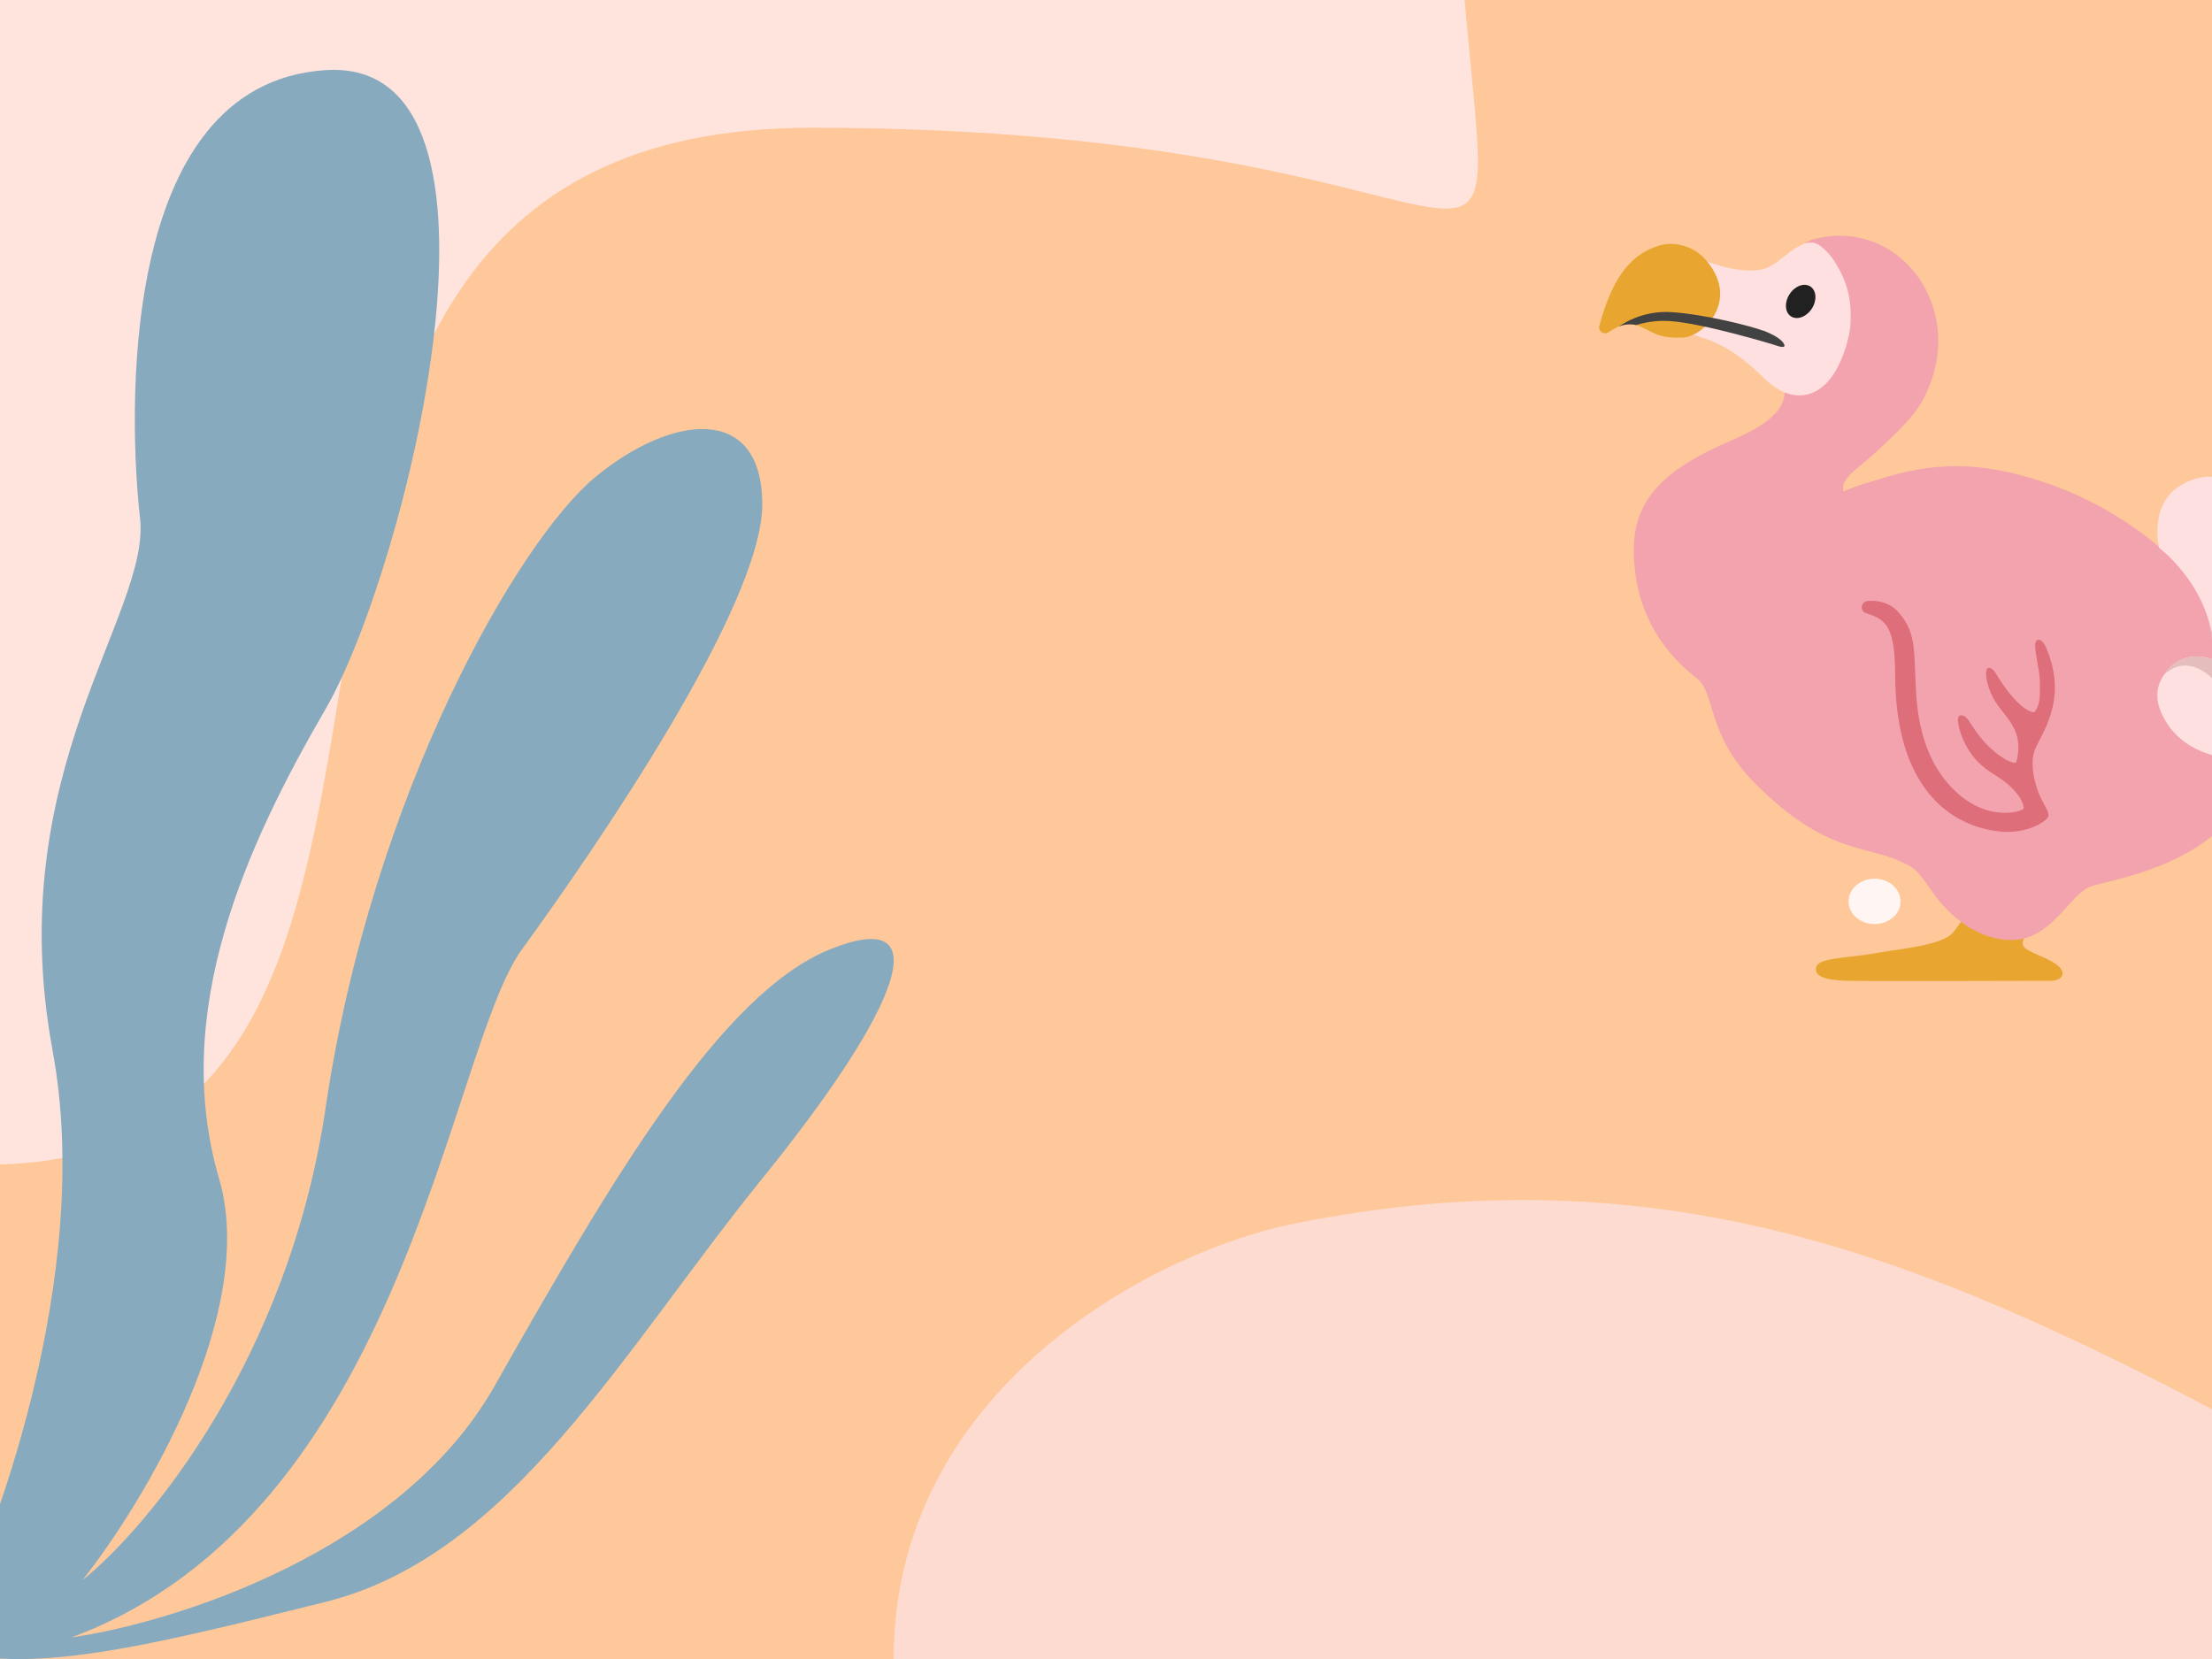 <?xml version="1.0" encoding="UTF-8"?>
<svg xmlns="http://www.w3.org/2000/svg" xmlns:xlink="http://www.w3.org/1999/xlink" version="1.1" viewBox="0 0 2000 1500">
  <defs>
    <style>
      .cls-1 {
        fill: none;
      }

      .cls-2 {
        fill: #dd6e7a;
      }

      .cls-3 {
        fill: #88aabe;
      }

      .cls-4, .cls-5 {
        fill: #fff6f3;
      }

      .cls-6 {
        fill: #212121;
      }

      .cls-7 {
        fill: #fee0e0;
      }

      .cls-8 {
        fill: #fec89a;
      }

      .cls-9 {
        fill: #fedbd0;
      }

      .cls-10 {
        fill: #e8a631;
      }

      .cls-11 {
        fill: #424242;
      }

      .cls-5 {
        display: none;
      }

      .cls-12 {
        fill: #ffe4dd;
      }

      .cls-13 {
        fill: #e6bdbd;
      }

      .cls-14 {
        fill: #f3a3ad;
      }

      .cls-15 {
        clip-path: url(#clippath);
      }
    </style>
    <clipPath id="clippath">
      <rect class="cls-1" width="2000" height="1500"/>
    </clipPath>
  </defs>
  <!-- Generator: Adobe Illustrator 28.7.1, SVG Export Plug-In . SVG Version: 1.2.0 Build 142)  -->
  <g>
    <g id="Layer_1">
      <g class="cls-15">
        <g>
          <rect class="cls-8" width="2000" height="1500"/>
          <path class="cls-12" d="M-11.5,1053c525.4,0,93.5-937.5,745.1-937.5S1353.3,344.3,1323.6-7.8c-7.8-91.5-1342.5-2.2-1342.5-2.2,0,0-273,1063,7.4,1063Z"/>
          <path class="cls-9" d="M2443,1500c-476.9-212.1-766.9-494.9-1271.7-393.9-131.3,26.3-363.3,151.5-363.3,393.9h1635Z"/>
          <path class="cls-3" d="M47.5,949.8c37.6,201.6-52,444.3-101.5,540.5,79,24.5,180.5,0,348.3-41.9,167.8-41.9,268.9-227.2,394.9-382.8,126-155.7,160.3-246.9,61.6-207.4-98.7,39.5-197.4,207.4-303.7,395.1-85,150.1-290.5,214-382.6,227.2,300.9-111.4,340.8-530.6,407.5-622.2,66.7-91.7,217.2-310.9,217.2-402.2s-81.7-81.8-150.8-24.9c-69.1,56.9-202.2,286.4-244,570.5-33.5,227.3-160.6,379.4-219.9,427.1,55.9-70.7,159-242.3,123.6-363.1-44.2-150.9,24.5-301,96.3-424.7,71.9-123.7,189.9-589.8,0-577.6-189.9,12.2-177.7,318.4-167.8,405,9.9,86.5-126,229.5-79,481.6Z"/>
          <path class="cls-5" d="M1733.1,326.3c0,13.7-17.7,24.9-39.6,24.9s-39.6-11.2-39.6-24.9,17.7-24.9,39.6-24.9,39.6,11.1,39.6,24.9Z"/>
          <path class="cls-5" d="M1809.3,462.8c0,12.9-14.4,23.5-32.3,23.5s-32.3-10.5-32.3-23.5,14.4-23.5,32.3-23.5,32.3,10.5,32.3,23.5Z"/>
          <path class="cls-5" d="M1580.4,458.4c0,13.7-13.8,24.9-30.8,24.9s-30.8-11.2-30.8-24.9,13.8-24.9,30.8-24.9c17.1,0,30.8,11.1,30.8,24.9Z"/>
          <path class="cls-5" d="M1407.2,545c0,11.4-12.5,20.5-27.9,20.5s-27.9-9.2-27.9-20.5,12.5-20.5,27.9-20.5,27.9,9.2,27.9,20.5Z"/>
          <path class="cls-5" d="M1592.2,635.9c0,11.4-16.5,20.5-36.7,20.5s-36.7-9.2-36.7-20.5,16.5-20.5,36.7-20.5,36.7,9.2,36.7,20.5Z"/>
          <path class="cls-5" d="M1658.2,571.4c7.3,0,13.2-3.9,13.2-8.8s-5.9-8.8-13.2-8.8-13.2,3.9-13.2,8.8,5.9,8.8,13.2,8.8Z"/>
          <path class="cls-5" d="M1785.9,732.8c0,21-20.3,38.1-45.5,38.1s-45.5-17.1-45.5-38.1,20.3-38.1,45.5-38.1,45.5,17.1,45.5,38.1Z"/>
          <path class="cls-4" d="M1718.4,815c0,11.4-10.5,20.5-23.5,20.5s-23.5-9.2-23.5-20.5,10.5-20.5,23.5-20.5,23.5,9.2,23.5,20.5Z"/>
          <path class="cls-5" d="M1926.8,801.8c0,10.6-9.9,19.1-22,19.1s-22-8.5-22-19.1,9.9-19.1,22-19.1,22,8.5,22,19.1Z"/>
          <path class="cls-5" d="M2003.1,719.6c0,12.2-19,22-42.5,22s-42.5-9.9-42.5-22,19-22,42.5-22,42.5,9.9,42.5,22Z"/>
          <path class="cls-5" d="M1819.6,603.6c17,0,30.8-11.2,30.8-24.9s-13.8-24.9-30.8-24.9-30.8,11.2-30.8,24.9,13.8,24.9,30.8,24.9Z"/>
          <path class="cls-5" d="M1959,578.7c0,8.9-9.2,16.1-20.5,16.1s-20.5-7.2-20.5-16.1,9.2-16.1,20.5-16.1,20.5,7.2,20.5,16.1Z"/>
          <path class="cls-5" d="M2011.8,682.9c9.7,0,17.6-7.2,17.6-16.1s-7.9-16.1-17.6-16.1-17.6,7.2-17.6,16.1,7.9,16.1,17.6,16.1Z"/>
          <path class="cls-5" d="M1963.4,500.9c18.6,0,33.7-7.9,33.7-17.6s-15.1-17.6-33.7-17.6-33.7,7.9-33.7,17.6,15.1,17.6,33.7,17.6Z"/>
          <path class="cls-5" d="M1915,371.8c0,9.7-8.5,17.6-19.1,17.6s-19.1-7.9-19.1-17.6,8.5-17.6,19.1-17.6,19.1,7.9,19.1,17.6Z"/>
          <path class="cls-5" d="M1551,370.4c0,10.6-11.2,19.1-24.9,19.1s-24.9-8.5-24.9-19.1,11.2-19.1,24.9-19.1,24.9,8.5,24.9,19.1Z"/>
          <path class="cls-5" d="M1454.2,473c0,7.3-9.2,13.2-20.5,13.2s-20.5-5.9-20.5-13.2,9.2-13.2,20.5-13.2,20.5,5.9,20.5,13.2Z"/>
          <path class="cls-5" d="M1445.4,672.7c0,10.6-7.2,19.1-16.1,19.1s-16.1-8.5-16.1-19.1,7.2-19.1,16.1-19.1,16.1,8.5,16.1,19.1Z"/>
          <path class="cls-5" d="M1551,773.9c19.5,0,35.2-8.6,35.2-19.1s-15.8-19.1-35.2-19.1-35.2,8.6-35.2,19.1,15.8,19.1,35.2,19.1Z"/>
          <path class="cls-5" d="M1715.4,668.3c9.7,0,17.6-6.6,17.6-14.7s-7.9-14.7-17.6-14.7-17.6,6.6-17.6,14.7,7.9,14.7,17.6,14.7Z"/>
          <path class="cls-5" d="M1871,684.4c0,7.3-7.2,13.2-16.1,13.2s-16.1-5.9-16.1-13.2,7.2-13.2,16.1-13.2,16.1,5.9,16.1,13.2Z"/>
          <path class="cls-5" d="M1926.8,923.6c0,8.1-5.9,14.7-13.2,14.7s-13.2-6.6-13.2-14.7,5.9-14.7,13.2-14.7,13.2,6.6,13.2,14.7Z"/>
          <path class="cls-5" d="M2067.7,938.3c0,12.9-17.7,23.5-39.6,23.5s-39.6-10.5-39.6-23.5,17.7-23.5,39.6-23.5,39.6,10.5,39.6,23.5Z"/>
          <path class="cls-5" d="M1929.7,998.5c0,2.5-5.3,4.4-11.7,4.4s-11.7-1.9-11.7-4.4,5.3-4.4,11.7-4.4,11.7,1.9,11.7,4.4Z"/>
          <path class="cls-5" d="M1777.1,914.8c9.7,0,17.6-8.6,17.6-19.1s-7.9-19.1-17.6-19.1-17.6,8.6-17.6,19.1,7.9,19.1,17.6,19.1Z"/>
          <path class="cls-5" d="M1809.3,832.7c6.5,0,11.7-2,11.7-4.4s-5.2-4.4-11.7-4.4-11.7,2-11.7,4.4,5.2,4.4,11.7,4.4Z"/>
          <path class="cls-5" d="M2001.6,850.2c17,0,30.8-9.2,30.8-20.5s-13.8-20.5-30.8-20.5-30.8,9.2-30.8,20.5,13.8,20.5,30.8,20.5Z"/>
          <path class="cls-5" d="M1380.8,454c0,8.1-12.5,14.7-27.9,14.7s-27.9-6.6-27.9-14.7,12.5-14.7,27.9-14.7,27.9,6.6,27.9,14.7Z"/>
          <path class="cls-5" d="M1448.3,370.4c0,5.6-8.5,10.3-19.1,10.3s-19.1-4.6-19.1-10.3,8.5-10.3,19.1-10.3,19.1,4.6,19.1,10.3Z"/>
          <path class="cls-5" d="M1553.9,307.2c22.7,0,41.1-8.6,41.1-19.1s-18.4-19.1-41.1-19.1-41.1,8.6-41.1,19.1,18.4,19.1,41.1,19.1Z"/>
          <path class="cls-5" d="M1652.3,471.5c12.2,0,22-5.2,22-11.7s-9.9-11.7-22-11.7-22,5.2-22,11.7,9.8,11.7,22,11.7Z"/>
          <path class="cls-5" d="M1777.1,395.3c9.7,0,17.6-5.9,17.6-13.2s-7.9-13.2-17.6-13.2-17.6,5.9-17.6,13.2,7.9,13.2,17.6,13.2Z"/>
        </g>
      </g>
      <g id="SVGRepo_iconCarrier">
        <path class="cls-10" d="M1800.7,789.1s-22.6,39.3-34.9,54.1c-9.7,11.7-49,14.8-73,19.1-20.9,3.7-47.9,3.6-50.5,11.6-2.6,8.1,6.3,12.3,27.4,12.9,21.1.5,174,0,184.7,0s18.5-9.4-3.6-19.7c-19.4-9.1-26.8-9.9-19-21.6,7.8-11.8,44.1-50.3,44.1-50.3,0,0-75.3-6-75.3-6Z"/>
        <path class="cls-14" d="M1602.5,317.4s12.7,17.7,11.5,33.8c-.8,10.4,0,26.4-48.7,47.1-59,25.2-88.6,52.3-88.1,100,.6,67,39.6,101.5,56.9,114.9,17.3,13.3,8.6,50.9,52.8,95.2,63.4,63.6,98.6,55.4,131.4,70.5,12.4,5.7,14,6,29,27.7,11.6,16.7,37,43.3,71.7,43.3s51.5-38.9,69-47.4c17.5-8.4,142.6-19.4,156.9-126.5,11.1-83.9-79.8-215-227.8-248.8-66.4-15.2-108.7,4.2-131.3,10-5.4,1.4-18.9,7.1-18.9,7.1-4.2-11.3,15-22.1,28.8-35.1,15.9-14.9,33.9-31.1,42.6-47.1,44-81.2-21.3-167.8-99.8-145.4-28,8-36.1,100.4-36.1,100.4Z"/>
        <path class="cls-7" d="M1952.2,495.8s-9.5-38.3,18.1-56.1c20-13,41.9-11.1,56.2,3.9,7.5-6.7,15.6-13.3,25.2-15.9,27.1-7.2,55.8,0,69.4,26.4,18.4,35.9,2.3,54.7-19.8,76.4,0,0,26.7,12.4,27.7,56.8.9,39.3-13.2,79.9-67.3,95.8-21.1,6.2-82.5,10.5-105.9-35.1-11.3-22-1.5-35,3.3-41.3,16.3-21.2,42.3-10.3,42.3-10.3,2.3-62.9-49-100.8-49-100.8Z"/>
        <path class="cls-13" d="M2080.9,595.3c0-40.6-39.8-40.3-39.8-40.3,0,0,30.2,10.5,15,40.3-8.1,16-32.2,10.8-43.8-1.5-6.2-6.6-13.8-26-13.8-26,0,0,2.7,17.4,2.7,28.6,0,0-26-11-42.3,10.3-.8,1-1.8,2.4-2.8,3.9,19.7-19,39.8-3.4,50.9,9.7,13.8,16.3,30.9,17,43.7,14.1,14.9-3.4,30.2-14.9,30.2-39.1Z"/>
        <path class="cls-13" d="M2103.8,530.7c45.5-29.1,17.2-76.6,17.2-76.6,0,0,8.1,35-16.1,49.5-14,8.4-36.9,7-41.2-17.3-2.7-15.5,14.5-22.7,14.5-22.7,0,0-13-3.4-23.6,5.3-12.6,10.3-15.4,29-7.5,43.4,11.8,21.7,37.4,28.5,56.7,18.4Z"/>
        <path class="cls-2" d="M1840.7,675.9c8.8-18.2,28.1-46.6,9.2-90.6-3.2-7.5-9.5-9.7-9.8-2.2-.3,7.5,4.3,23.9,4.3,33.9s.8,19.5-4.7,26.6c-1.5,1.9-15.8-2.9-34-32.9-1.3-2.2-5.4-8.9-8.8-6.2-.7.5-3.6,5.7,3.2,22.3,8.4,20.4,31.5,29.4,23,62-1,3.9-22.9-5.7-40-32.6-3.7-5.9-6.6-10.3-10.8-9.3-4.3.9-.8,13.2,1.8,19.6,7.6,18.8,18.7,27.5,29.8,34.3,22.9,14.1,26.4,27.9,25.8,30.2s-30.2,12.8-60.1-14.1c-39.1-35.1-36.9-91.6-37.9-107.7-1.2-22,.2-40-16.9-57.4-9.2-9.3-23.4-9.1-27.2-8.2-1.7.4-4.3,2.6-4.3,5.3s1.2,4.8,5,5.9c17.6,5.5,25.1,13,25.2,55.4.4,117.9,65.7,140.5,99.5,141.9,20.9.9,37.9-9.5,39-14.1,1.1-4.5-5.8-12.6-9.1-21.9-9.5-26.4-3.1-38.1-2.1-40.2Z"/>
        <path class="cls-7" d="M1532.1,232.3c25.8,10,46,15.1,63.2,10.7,14.9-3.9,34.4-32.9,50.5-20.7,5.2,3.9,9.5,8.7,13,14.2,10.8,17,15.9,33.4,14.2,58.2-.5,7.8-10.2,60.1-43.8,62.7-12.1.9-23.6-5.4-32.5-13.9-8.9-8.4-16.8-16.5-32-26.3-21-13.4-40.9-15.3-64.1-24.2,0,0,31.6-60.7,31.6-60.7Z"/>
        <path class="cls-10" d="M1500.2,222c11.3-3.5,29.6-1.4,42.2,13.1,31.5,36.4-2.3,69.3-20.7,70.1-24.7,1.1-27.6-6.2-41.5-11-10.9-3.7-18.7,1.8-26.2,6.4-4,2.4-9.2-1.2-8-5.8,13.1-49.1,31.8-65.9,54.3-72.8Z"/>
        <ellipse class="cls-6" cx="1628.6" cy="273" rx="16.1" ry="12" transform="translate(516.4 1493.6) rotate(-57.2)"/>
        <path class="cls-11" d="M1594.2,299c-10.1-3.9-52.7-14.9-83.1-16.8-26.7-1.6-44.2,11.2-45,11.5-.9.4-1.6.9-2.2,1.5,4.5-1.8,9.5-2.6,15.5-1.3,7-2.2,17.7-4.5,30.6-3.6,30.6,2.1,93.3,21.2,93.9,21.4.5.1,10.1,4,9.5.6,0,0,0-6.1-19.2-13.4Z"/>
      </g>
    </g>
  </g>
</svg>